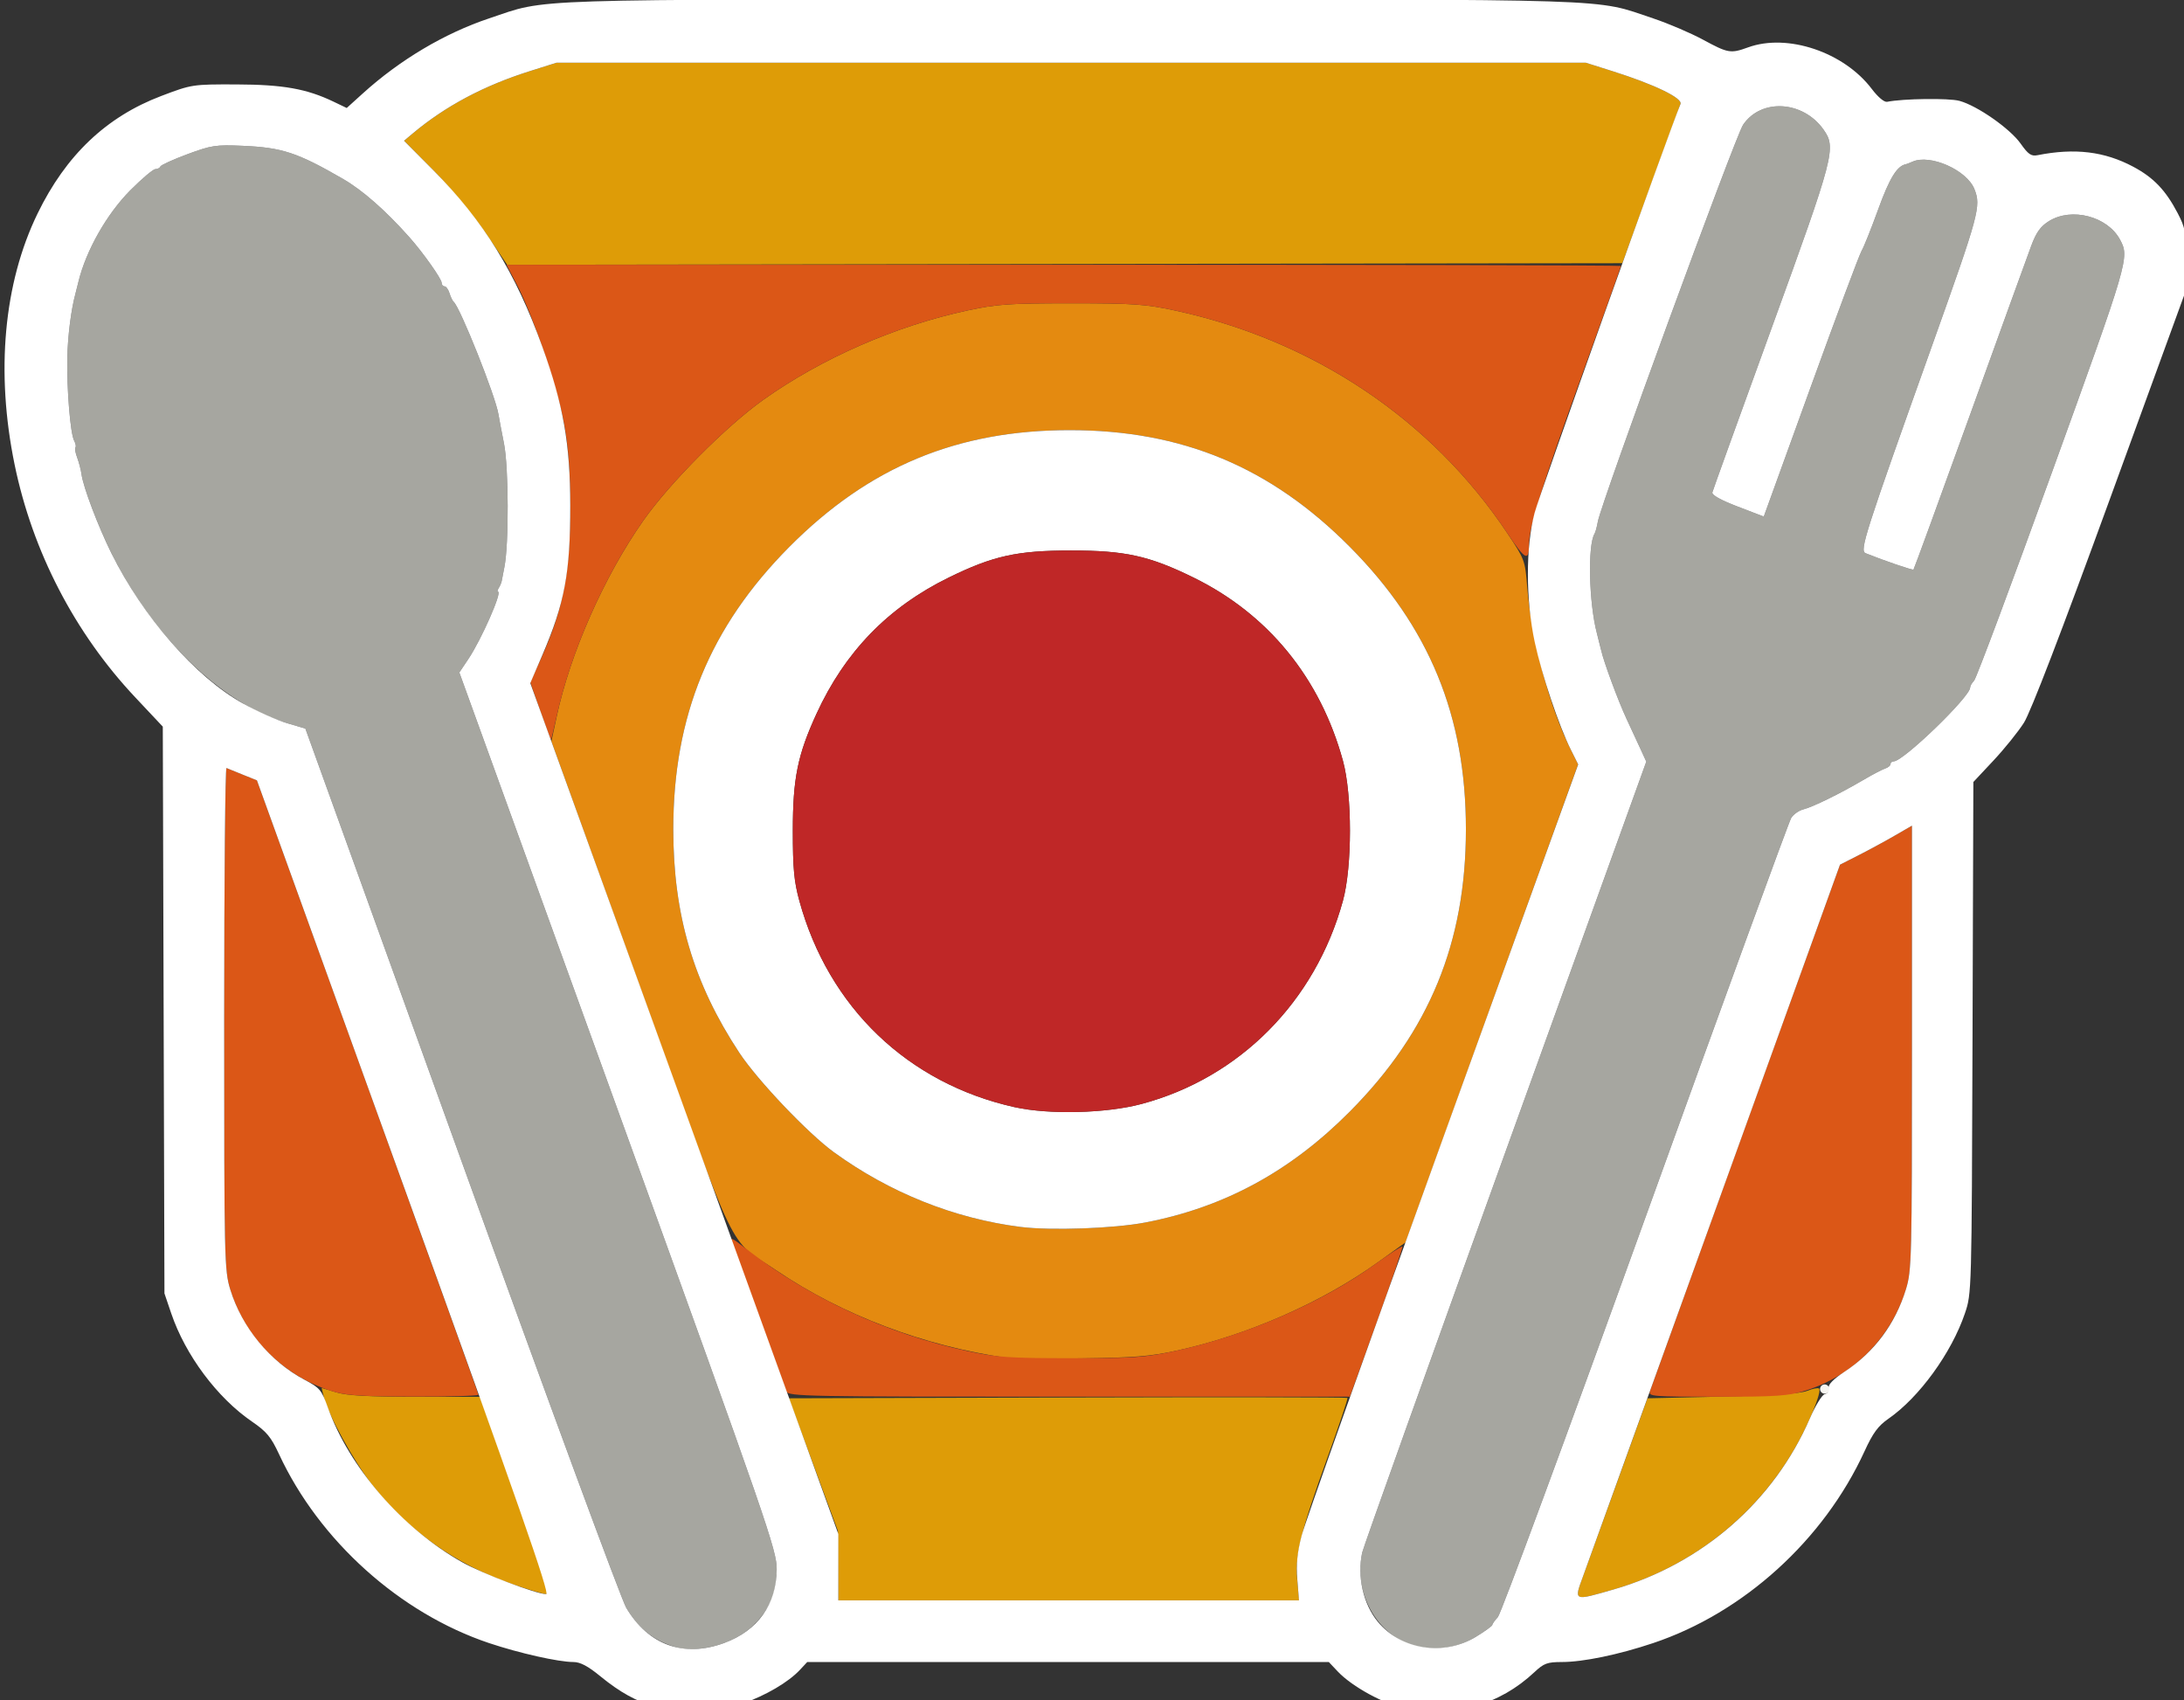 <?xml version="1.0" encoding="UTF-8" standalone="no"?>
<!-- Created with Inkscape (http://www.inkscape.org/) -->

<svg
   version="1.1"
   id="svg2"
   width="713"
   height="555"
   viewBox="0 0 713 555"
   sodipodi:docname="imjujai_logo_to_vecter.png"
   inkscape:export-filename="imjujai_logo.png"
   inkscape:export-xdpi="96"
   inkscape:export-ydpi="96"
   xmlns:inkscape="http://www.inkscape.org/namespaces/inkscape"
   xmlns:sodipodi="http://sodipodi.sourceforge.net/DTD/sodipodi-0.dtd"
   xmlns="http://www.w3.org/2000/svg"
   xmlns:svg="http://www.w3.org/2000/svg">
  <rect x="0" y="0" width="713" height="555" fill="#333333" stroke="none"/>
  <defs
     id="defs6" />
  <sodipodi:namedview
     id="namedview4"
     pagecolor="#ffffff"
     bordercolor="#000000"
     borderopacity="0.25"
     inkscape:showpageshadow="2"
     inkscape:pageopacity="0.0"
     inkscape:pagecheckerboard="0"
     inkscape:deskcolor="#d1d1d1"
     showgrid="false" />
  <g
     inkscape:groupmode="layer"
     inkscape:label="Image"
     id="g8">
    <g
       id="g2530"
       transform="matrix(1,0,0,1.007,1.188,-0.172)">
      <path
         style="fill:#f6f5f1"
         d="m 593,450.5 c 0,-0.825 0.675,-1.5 1.5,-1.5 0.825,0 1.5,0.675 1.5,1.5 0,0.825 -0.675,1.5 -1.5,1.5 -0.825,0 -1.5,-0.675 -1.5,-1.5 z"
         id="path2544" />
      <path
         style="fill:#a6a6a0"
         d="m 218.994,534.066 c -6.945,-2.112 -11.768,-5.989 -15.74,-12.652 -1.611,-2.703 -25.84,-67.944 -53.842,-144.98 L 98.5,236.368 l -6,-1.753 C 71.305,228.423 48.766,206.753 35.175,179.5 c -4.334,-8.691 -9.204,-21.465 -9.753,-25.582 -0.189,-1.42 -0.824,-3.845 -1.411,-5.389 -0.587,-1.544 -0.845,-3.028 -0.574,-3.299 0.271,-0.271 0.082,-1.261 -0.421,-2.2 -1.247,-2.33 -2.434,-16.711 -2.225,-26.955 0.142,-6.964 1.231,-15.512 2.622,-20.575 0.151,-0.55 0.605,-2.35 1.009,-4 C 26.898,81.381 33.676,69.522 41.368,61.85 45.145,58.082 48.82,55 49.534,55 50.249,55 50.983,54.616 51.167,54.147 51.35,53.678 55.325,51.884 60,50.161 c 7.805,-2.877 9.277,-3.099 18,-2.72 12.934,0.563 17.793,2.148 32.685,10.665 6.44,3.683 13.982,10.258 21.827,19.027 C 136.954,82.1 143,90.603 143,91.884 143,92.498 143.42,93 143.933,93 c 0.513,0 1.249,1.012 1.635,2.25 0.386,1.238 0.984,2.475 1.328,2.75 2.086,1.668 13.739,30.702 14.649,36.5 0.173,1.1 0.987,5.375 1.811,9.5 1.534,7.69 1.614,32.645 0.128,40 -0.389,1.925 -0.782,3.95 -0.873,4.5 -0.091,0.55 -0.517,1.562 -0.947,2.25 -0.429,0.688 -0.549,1.25 -0.266,1.25 1.452,0 -5.453,15.567 -9.69,21.844 l -2.932,4.344 51.833,142.156 c 49.103,134.67 51.829,142.499 51.772,148.669 -0.072,7.716 -2.136,12.679 -7.471,17.961 -6.219,6.157 -18.205,9.437 -25.915,7.092 z M 462,534.042 C 449.138,531.582 440.49,517.287 443.523,503.5 c 0.363,-1.65 21.379,-60.018 46.703,-129.707 l 46.043,-126.707 -1.751,-3.793 c -0.963,-2.086 -3.085,-6.633 -4.715,-10.105 -2.712,-5.775 -7.471,-18.554 -8.265,-22.192 -0.181,-0.827 -0.806,-3.302 -1.391,-5.5 -2.619,-9.85 -3.062,-28.589 -0.764,-32.307 0.291,-0.472 0.769,-2.215 1.061,-3.875 1.067,-6.059 44.879,-124.929 47.428,-128.683 5.878,-8.655 19.565,-7.847 26.256,1.549 4.205,5.905 3.585,8.262 -16.932,64.319 -10.468,28.6 -19.181,52.591 -19.364,53.312 -0.213,0.841 2.744,2.483 8.23,4.57 l 8.562,3.257 15.344,-42.07 C 598.406,102.431 605.872,82.6 606.557,81.5 c 0.685,-1.1 3.126,-7.158 5.424,-13.462 3.677,-10.088 6.139,-14.078 9.019,-14.617 0.275,-0.052 1.252,-0.427 2.171,-0.834 5.779,-2.56 17.759,2.718 20.227,8.913 2.202,5.527 1.555,7.906 -13.658,50.23 -22.252,61.905 -23.894,66.992 -21.88,67.794 6.187,2.464 15.372,5.578 15.645,5.305 0.18,-0.181 8.426,-22.603 18.323,-49.828 9.897,-27.225 18.959,-52.066 20.137,-55.202 1.621,-4.314 3.023,-6.246 5.759,-7.937 7.427,-4.59 19.17,-1.533 23.227,6.047 3.07,5.736 2.852,6.477 -22.082,74.932 -13.354,36.663 -24.862,67.254 -25.574,67.981 C 642.582,221.548 642,222.556 642,223.06 642,226.052 620.183,247 617.067,247 616.48,247 616,247.398 616,247.883 c 0,0.486 -0.787,1.136 -1.75,1.445 -0.963,0.309 -4.225,2.008 -7.25,3.777 -7.519,4.395 -16.367,8.698 -19.509,9.486 -1.433,0.36 -3.199,1.611 -3.925,2.781 -0.725,1.17 -22.154,59.494 -47.62,129.609 -25.466,70.115 -47.121,128.362 -48.124,129.439 -1.003,1.076 -1.823,2.227 -1.823,2.557 0,0.33 -2.39,2.049 -5.311,3.819 -5.606,3.398 -12.047,4.516 -18.689,3.246 z"
         id="path2542" />
      <path
         style="fill:#de9c07"
         d="M 272.433,507.749 272.365,496.5 264.35,475 l -8.015,-21.5 90.994,-0.255 c 50.047,-0.14 91.165,-0.085 91.373,0.124 0.209,0.209 -2.716,8.889 -6.501,19.288 -8.817,24.231 -10.649,31.647 -9.874,39.952 L 422.925,519 347.712,518.999 272.5,518.998 272.433,507.749 Z M 515.605,511.25 c 1.366,-3.712 6.661,-18.225 11.766,-32.25 l 9.282,-25.5 24.424,-0.549 c 16.686,-0.375 25.47,-0.966 27.725,-1.866 1.816,-0.724 3.563,-1.054 3.884,-0.734 0.971,0.971 -3.617,12.078 -8.197,19.841 -12.969,21.981 -33.986,38.148 -58.85,45.269 -13.222,3.787 -13.009,3.876 -10.034,-4.212 z m -349.78,2.396 c -18.176,-6.266 -33.731,-17.217 -45.396,-31.958 -6.134,-7.752 -14.584,-23.023 -15.972,-28.868 l -0.637,-2.679 4.75,1.429 c 3.466,1.043 10.45,1.431 25.841,1.435 l 21.091,0.005 11.615,31.995 c 9.182,25.292 11.277,31.993 10,31.986 -0.888,-0.005 -5.969,-1.51 -11.291,-3.345 z M 157.441,75.833 c -3.829,-5.61 -11.372,-14.629 -16.821,-20.112 l -9.879,-9.94 2.879,-2.394 c 10.606,-8.818 23.137,-15.44 38.095,-20.132 L 180.5,20.5 h 168 168 l 8.697,2.73 c 13.763,4.321 23.028,8.769 22.232,10.675 C 547.063,34.782 542.642,46.75 537.605,60.5 l -9.159,25 -182.031,0.253 -182.031,0.253 z"
         id="path2540" />
      <path
         style="fill:#e48a10"
         d="M 327.5,440.381 C 300.46,436.534 273.767,426.497 252.458,412.165 236.016,401.107 240.588,410.509 207.885,320.5 l -29.066,-80 1.722,-8 c 4.436,-20.615 15.48,-45.445 28.243,-63.5 C 217.389,156.828 235.828,138.389 248,129.784 267.017,116.341 291.158,105.851 314.652,100.822 324.218,98.774 328.218,98.5 348.5,98.5 c 20.282,0 24.282,0.274 33.848,2.322 45.291,9.695 83.877,35.374 108.596,72.269 5.641,8.42 5.769,8.768 6.46,17.5 1.33,16.816 7.286,38.855 14.224,52.633 l 2.379,4.723 -28.171,77.509 -28.171,77.509 -9.083,6.483 c -18.197,12.989 -42.638,23.638 -65.673,28.614 -8.607,1.859 -14.046,2.292 -31.409,2.497 -11.55,0.137 -22.35,0.057 -24,-0.178 z m 45.252,-43.885 c 25.732,-4.91 47.328,-16.55 66.761,-35.983 25.919,-25.919 37.868,-54.796 37.868,-91.513 0,-36.717 -11.949,-65.595 -37.868,-91.513 C 413.595,151.568 384.717,139.618 348,139.618 c -36.717,0 -65.595,11.949 -91.513,37.868 -25.919,25.919 -37.868,54.796 -37.868,91.513 0,27.783 6.6,49.963 21.571,72.491 5.92,8.907 22.372,26.096 30.81,32.189 18.194,13.137 39.352,21.553 61.001,24.264 9.93,1.244 30.471,0.514 40.751,-1.447 z"
         id="path2538" />
      <path
         style="fill:#db5717"
         d="M 106.798,451.069 C 91.019,446.024 78.793,433.783 73.985,418.217 72.074,412.028 72,408.762 72,330.311 c 0,-44.813 0.34,-81.328 0.755,-81.145 0.415,0.183 2.816,1.154 5.335,2.156 l 4.581,1.823 36.165,99.287 C 138.726,407.041 155,452.009 155,452.36 c 0,0.352 -9.562,0.615 -21.25,0.586 -17.708,-0.045 -22.201,-0.358 -26.952,-1.877 z m 148.724,0.181 c -0.381,-0.963 -4.214,-11.425 -8.519,-23.25 -4.304,-11.825 -8.314,-22.763 -8.911,-24.306 -1.046,-2.705 -0.879,-2.648 4.662,1.612 20.566,15.811 45.542,27.23 71.898,32.872 9.566,2.048 13.566,2.322 33.848,2.322 20.282,0 24.282,-0.274 33.848,-2.322 23.122,-4.95 48.055,-15.698 65.526,-28.248 4.606,-3.308 8.552,-5.838 8.769,-5.62 0.217,0.217 -3.551,11.255 -8.374,24.529 l -8.769,24.135 -91.643,0.013 c -86.356,0.013 -91.683,-0.088 -92.336,-1.737 z m 281.927,0 c 0.321,-0.963 14.416,-39.775 31.324,-86.25 l 30.741,-84.5 5.994,-3.025 c 3.297,-1.663 8.581,-4.509 11.744,-6.323 l 5.75,-3.299 v 71.968 c 0,68.965 -0.083,72.236 -1.985,78.396 -4.818,15.599 -17.221,27.983 -32.87,32.819 -5.518,1.705 -9.316,1.964 -28.817,1.964 -20.948,0 -22.423,-0.118 -21.879,-1.75 z m -362.23,-220.557 -3.282,-9.304 3.38,-7.444 c 7.469,-16.45 9.687,-27.909 9.667,-49.944 -0.01,-11.061 -0.581,-18.619 -1.994,-26.391 C 180.853,125.855 172.854,102.5 167.453,92.25 L 164.16,86 H 346.08 C 446.136,86 528,86.176 528,86.392 528,86.608 522.141,102.882 514.979,122.558 502.412,157.085 498,171.058 498,176.335 c 0,6.061 -1.177,5.532 -6.99,-3.145 C 466.222,136.19 427.69,110.528 382.348,100.822 372.782,98.774 368.782,98.5 348.5,98.5 c -20.282,0 -24.282,0.274 -33.848,2.322 C 291.158,105.851 267.017,116.341 248,129.784 235.828,138.389 217.389,156.828 208.784,169 c -12.668,17.92 -23.641,42.522 -28.212,63.25 -0.94,4.263 -1.791,7.749 -1.891,7.748 -0.1,-0.001 -1.659,-4.189 -3.464,-9.306 z"
         id="path2536" />
      <path
         style="fill:#ffffff"
         d="m 213,553.569 c -6.395,-1.78 -11.796,-4.738 -18.254,-9.998 C 190.763,540.326 188.233,539 186.025,539 181.168,539 168.379,536.149 158.5,532.865 129.371,523.179 103.038,499.675 89.929,471.662 87.286,466.015 85.852,464.295 81.085,461.057 69.757,453.365 59.35,439.525 54.724,426 L 52.5,419.5 52.23,327.625 51.959,235.75 42.908,226.187 C 23.187,205.348 9.422,178.959 3.581,150.789 -2.639,120.797 0.019,91.979 11.088,69.376 20.335,50.494 33.528,38.042 51.434,31.294 61.427,27.528 61.605,27.5 76,27.542 c 15.229,0.044 22.917,1.403 31.753,5.613 l 4.253,2.026 5.247,-4.718 C 129.382,19.557 143.979,10.945 158.5,6.128 178.113,-0.378 166.403,0 348.5,0 c 182.097,0 170.387,-0.378 190,6.128 4.95,1.642 12.297,4.76 16.327,6.929 8.153,4.388 8.972,4.526 14.673,2.472 12.839,-4.625 31.287,1.529 40.38,13.471 2.036,2.674 4.074,4.368 5.023,4.176 5.131,-1.043 20.155,-1.239 23.597,-0.308 5.84,1.579 16.509,8.983 19.985,13.87 2.478,3.484 3.459,4.15 5.515,3.745 12.167,-2.395 21.881,-1.226 31.285,3.764 6.615,3.51 10.54,7.591 14.466,15.04 2.484,4.714 2.741,6.17 2.683,15.213 l -0.064,10 -24.71,67.336 c -15.94,43.439 -25.916,69.222 -28.109,72.651 -1.87,2.923 -6.349,8.441 -9.953,12.262 l -6.553,6.947 -0.273,82.902 c -0.272,82.716 -0.278,82.917 -2.496,89.402 -4.381,12.805 -14.916,27.216 -24.939,34.112 -3.386,2.329 -5.069,4.602 -7.822,10.562 C 594.216,499.459 568.047,523.04 538.5,532.865 527.171,536.631 515.66,539 508.682,539 c -4.712,0 -5.849,0.415 -8.896,3.25 -11.516,10.714 -25.825,14.66 -42.353,11.68 -6.61,-1.192 -17.193,-6.921 -21.871,-11.841 L 432.626,539 h -85.139 -85.139 l -2.367,2.519 c -3.766,4.009 -11.108,8.297 -18.815,10.99 -8.066,2.818 -20.207,3.275 -28.167,1.06 z m 22.236,-20.735 c 10.951,-3.993 17.038,-12.45 17.143,-23.821 0.057,-6.17 -2.669,-13.999 -51.772,-148.669 l -51.833,-142.156 2.932,-4.344 C 155.944,207.567 162.849,192 161.397,192 c -0.283,0 -0.163,-0.562 0.266,-1.25 0.429,-0.688 0.856,-1.7 0.947,-2.25 0.091,-0.55 0.484,-2.575 0.873,-4.5 1.486,-7.355 1.407,-32.31 -0.128,-40 -0.823,-4.125 -1.638,-8.4 -1.811,-9.5 C 160.634,128.702 148.981,99.668 146.895,98 146.551,97.725 145.954,96.487 145.567,95.25 145.181,94.013 144.446,93 143.933,93 143.42,93 143,92.498 143,91.884 c 0,-1.281 -6.046,-9.784 -10.489,-14.75 -7.845,-8.769 -15.387,-15.344 -21.827,-19.027 C 95.793,49.589 90.934,48.004 78,47.441 69.277,47.062 67.805,47.284 60,50.161 55.325,51.884 51.35,53.678 51.167,54.147 50.983,54.616 50.249,55 49.534,55 48.82,55 45.145,58.082 41.368,61.85 33.676,69.522 26.898,81.381 24.421,91.5 c -0.404,1.65 -0.858,3.45 -1.009,4 -1.39,5.064 -2.479,13.611 -2.622,20.575 -0.209,10.244 0.978,24.625 2.225,26.955 0.502,0.939 0.692,1.929 0.421,2.2 -0.271,0.271 -0.013,1.756 0.574,3.299 0.587,1.544 1.222,3.969 1.411,5.389 0.548,4.117 5.418,16.892 9.753,25.582 10.326,20.704 27.432,40.126 42.875,48.681 C 82.697,230.755 89.2,233.651 92.5,234.615 l 6,1.753 50.912,140.066 c 28.001,77.036 52.23,142.277 53.842,144.98 7.22,12.109 18.776,16.235 31.983,11.42 z M 480.689,530.796 C 483.61,529.026 486,527.307 486,526.977 c 0,-0.33 0.82,-1.481 1.823,-2.557 1.003,-1.076 22.658,-59.324 48.124,-129.439 25.466,-70.115 46.894,-128.439 47.62,-129.609 0.725,-1.17 2.491,-2.422 3.925,-2.781 3.141,-0.788 11.99,-5.091 19.509,-9.486 3.025,-1.768 6.287,-3.468 7.25,-3.777 0.963,-0.309 1.75,-0.959 1.75,-1.445 C 616,247.398 616.48,247 617.067,247 620.183,247 642,226.052 642,223.06 c 0,-0.504 0.582,-1.512 1.294,-2.239 0.712,-0.727 12.22,-31.318 25.574,-67.981 24.934,-68.455 25.152,-69.196 22.082,-74.932 -4.057,-7.58 -15.8,-10.637 -23.227,-6.047 -2.737,1.691 -4.138,3.623 -5.759,7.937 -1.178,3.136 -10.24,27.977 -20.137,55.202 -9.897,27.225 -18.142,49.648 -18.323,49.828 -0.273,0.273 -9.458,-2.841 -15.645,-5.305 -2.014,-0.802 -0.373,-5.889 21.88,-67.794 C 644.953,69.406 645.6,67.027 643.398,61.5 640.93,55.305 628.95,50.027 623.171,52.587 622.252,52.994 621.275,53.369 621,53.421 c -2.88,0.539 -5.341,4.529 -9.019,14.617 C 609.683,74.342 607.242,80.4 606.557,81.5 c -0.685,1.1 -8.151,20.931 -16.59,44.07 l -15.344,42.07 -8.562,-3.257 c -5.485,-2.087 -8.442,-3.729 -8.23,-4.57 0.183,-0.722 8.896,-24.712 19.364,-53.312 20.517,-56.058 21.137,-58.414 16.932,-64.319 -6.691,-9.397 -20.378,-10.204 -26.256,-1.549 -2.549,3.754 -46.361,122.625 -47.428,128.683 -0.292,1.659 -0.77,3.403 -1.061,3.875 -2.298,3.718 -1.854,22.457 0.764,32.307 0.584,2.198 1.21,4.673 1.391,5.5 0.794,3.638 5.553,16.417 8.265,22.192 1.63,3.472 3.752,8.019 4.715,10.105 l 1.751,3.793 -46.043,126.707 C 464.902,443.482 443.886,501.85 443.523,503.5 c -1.703,7.743 0.331,16.693 5.1,22.444 7.56,9.115 21.542,11.231 32.066,4.852 z M 422.336,512.25 c -0.401,-4.937 -0.021,-8.764 1.413,-14.25 1.079,-4.125 21.833,-62.065 46.12,-128.756 l 44.159,-121.256 -2.389,-4.744 c -3.904,-7.752 -9.515,-24.356 -11.791,-34.895 -2.962,-13.71 -2.98,-30.894 -0.044,-41.921 1.609,-6.046 43.662,-123.065 47.624,-132.523 0.798,-1.906 -8.462,-6.353 -22.23,-10.675 L 516.5,20.5 h -168 -168 l -8.784,2.755 c -14.963,4.694 -27.485,11.312 -38.106,20.14 l -2.89,2.402 9.567,9.567 c 16.449,16.449 26.85,33.176 35.596,57.244 6.837,18.817 9.082,31.494 9.1,51.391 0.02,21.975 -1.792,31.619 -9.123,48.573 l -3.923,9.073 L 222.219,359.573 272.5,497.5 V 508.25 519 h 75.192 75.192 z M 332.001,397.944 C 310.352,395.233 289.194,386.817 271,373.68 262.562,367.587 246.109,350.398 240.19,341.491 225.219,318.963 218.618,296.783 218.618,269 c 0,-36.717 11.949,-65.595 37.868,-91.513 25.919,-25.919 54.796,-37.868 91.513,-37.868 36.717,0 65.595,11.949 91.513,37.868 25.919,25.919 37.868,54.796 37.868,91.513 0,36.717 -11.949,65.595 -37.868,91.513 -19.434,19.434 -41.029,31.073 -66.761,35.983 -10.28,1.962 -30.821,2.691 -40.751,1.447 z M 371.5,358.077 c 32.061,-8.507 56.723,-33.224 65.732,-65.879 3.052,-11.061 3.052,-34.336 0,-45.397 -7.397,-26.812 -24.371,-47.49 -48.732,-59.368 -14.48,-7.06 -22.352,-8.79 -40,-8.79 -17.648,0 -25.52,1.73 -40,8.79 -19.772,9.64 -33.848,24.052 -43.146,44.176 -6.16,13.333 -7.71,20.95 -7.71,37.891 0,12.209 0.395,16.433 2.124,22.698 9.531,34.545 35.408,59.197 70.232,66.905 11.285,2.498 29.958,2.036 41.5,-1.026 z m 154.138,157.385 c 28.839,-8.26 52.351,-28.626 64.032,-55.462 1.804,-4.144 3.976,-7.65 4.854,-7.834 0.875,-0.184 1.445,-1.084 1.268,-2 -0.212,-1.097 1.561,-2.901 5.193,-5.284 9.76,-6.404 16.576,-15.492 20.051,-26.737 C 622.911,412.077 623,408.527 623,339.821 v -71.968 l -5.75,3.299 c -3.163,1.814 -8.447,4.66 -11.744,6.323 l -5.994,3.025 -40.708,112 c -22.389,61.6 -41.827,115.037 -43.196,118.75 -2.981,8.088 -3.193,7.999 10.029,4.212 z M 130.717,385.075 82.682,253.15 78.096,251.325 C 75.573,250.321 73.17,249.35 72.755,249.167 72.34,248.983 72,285.498 72,330.311 c 0,78.451 0.074,81.717 1.985,87.905 3.814,12.349 12.958,23.367 24.335,29.324 4.888,2.559 5.489,3.274 7.517,8.927 6.953,19.386 24.322,39.254 43.879,50.191 6.553,3.665 24.195,10.315 27.411,10.333 1.266,0.007 -9.027,-29.251 -46.409,-131.916 z"
         id="path2534" />
      <path
         style="fill:#bf2727"
         d="m 330,359.104 c -34.824,-7.709 -60.701,-32.36 -70.232,-66.905 -1.729,-6.266 -2.124,-10.49 -2.124,-22.698 0,-16.94 1.55,-24.558 7.71,-37.891 9.297,-20.123 23.374,-34.536 43.146,-44.176 14.48,-7.06 22.352,-8.79 40,-8.79 17.648,0 25.52,1.73 40,8.79 24.361,11.878 41.335,32.556 48.732,59.368 3.052,11.061 3.052,34.336 0,45.397 -9.009,32.654 -33.671,57.372 -65.732,65.879 -11.542,3.063 -30.215,3.524 -41.5,1.026 z"
         id="path2532" />
    </g>
  </g>
</svg>
